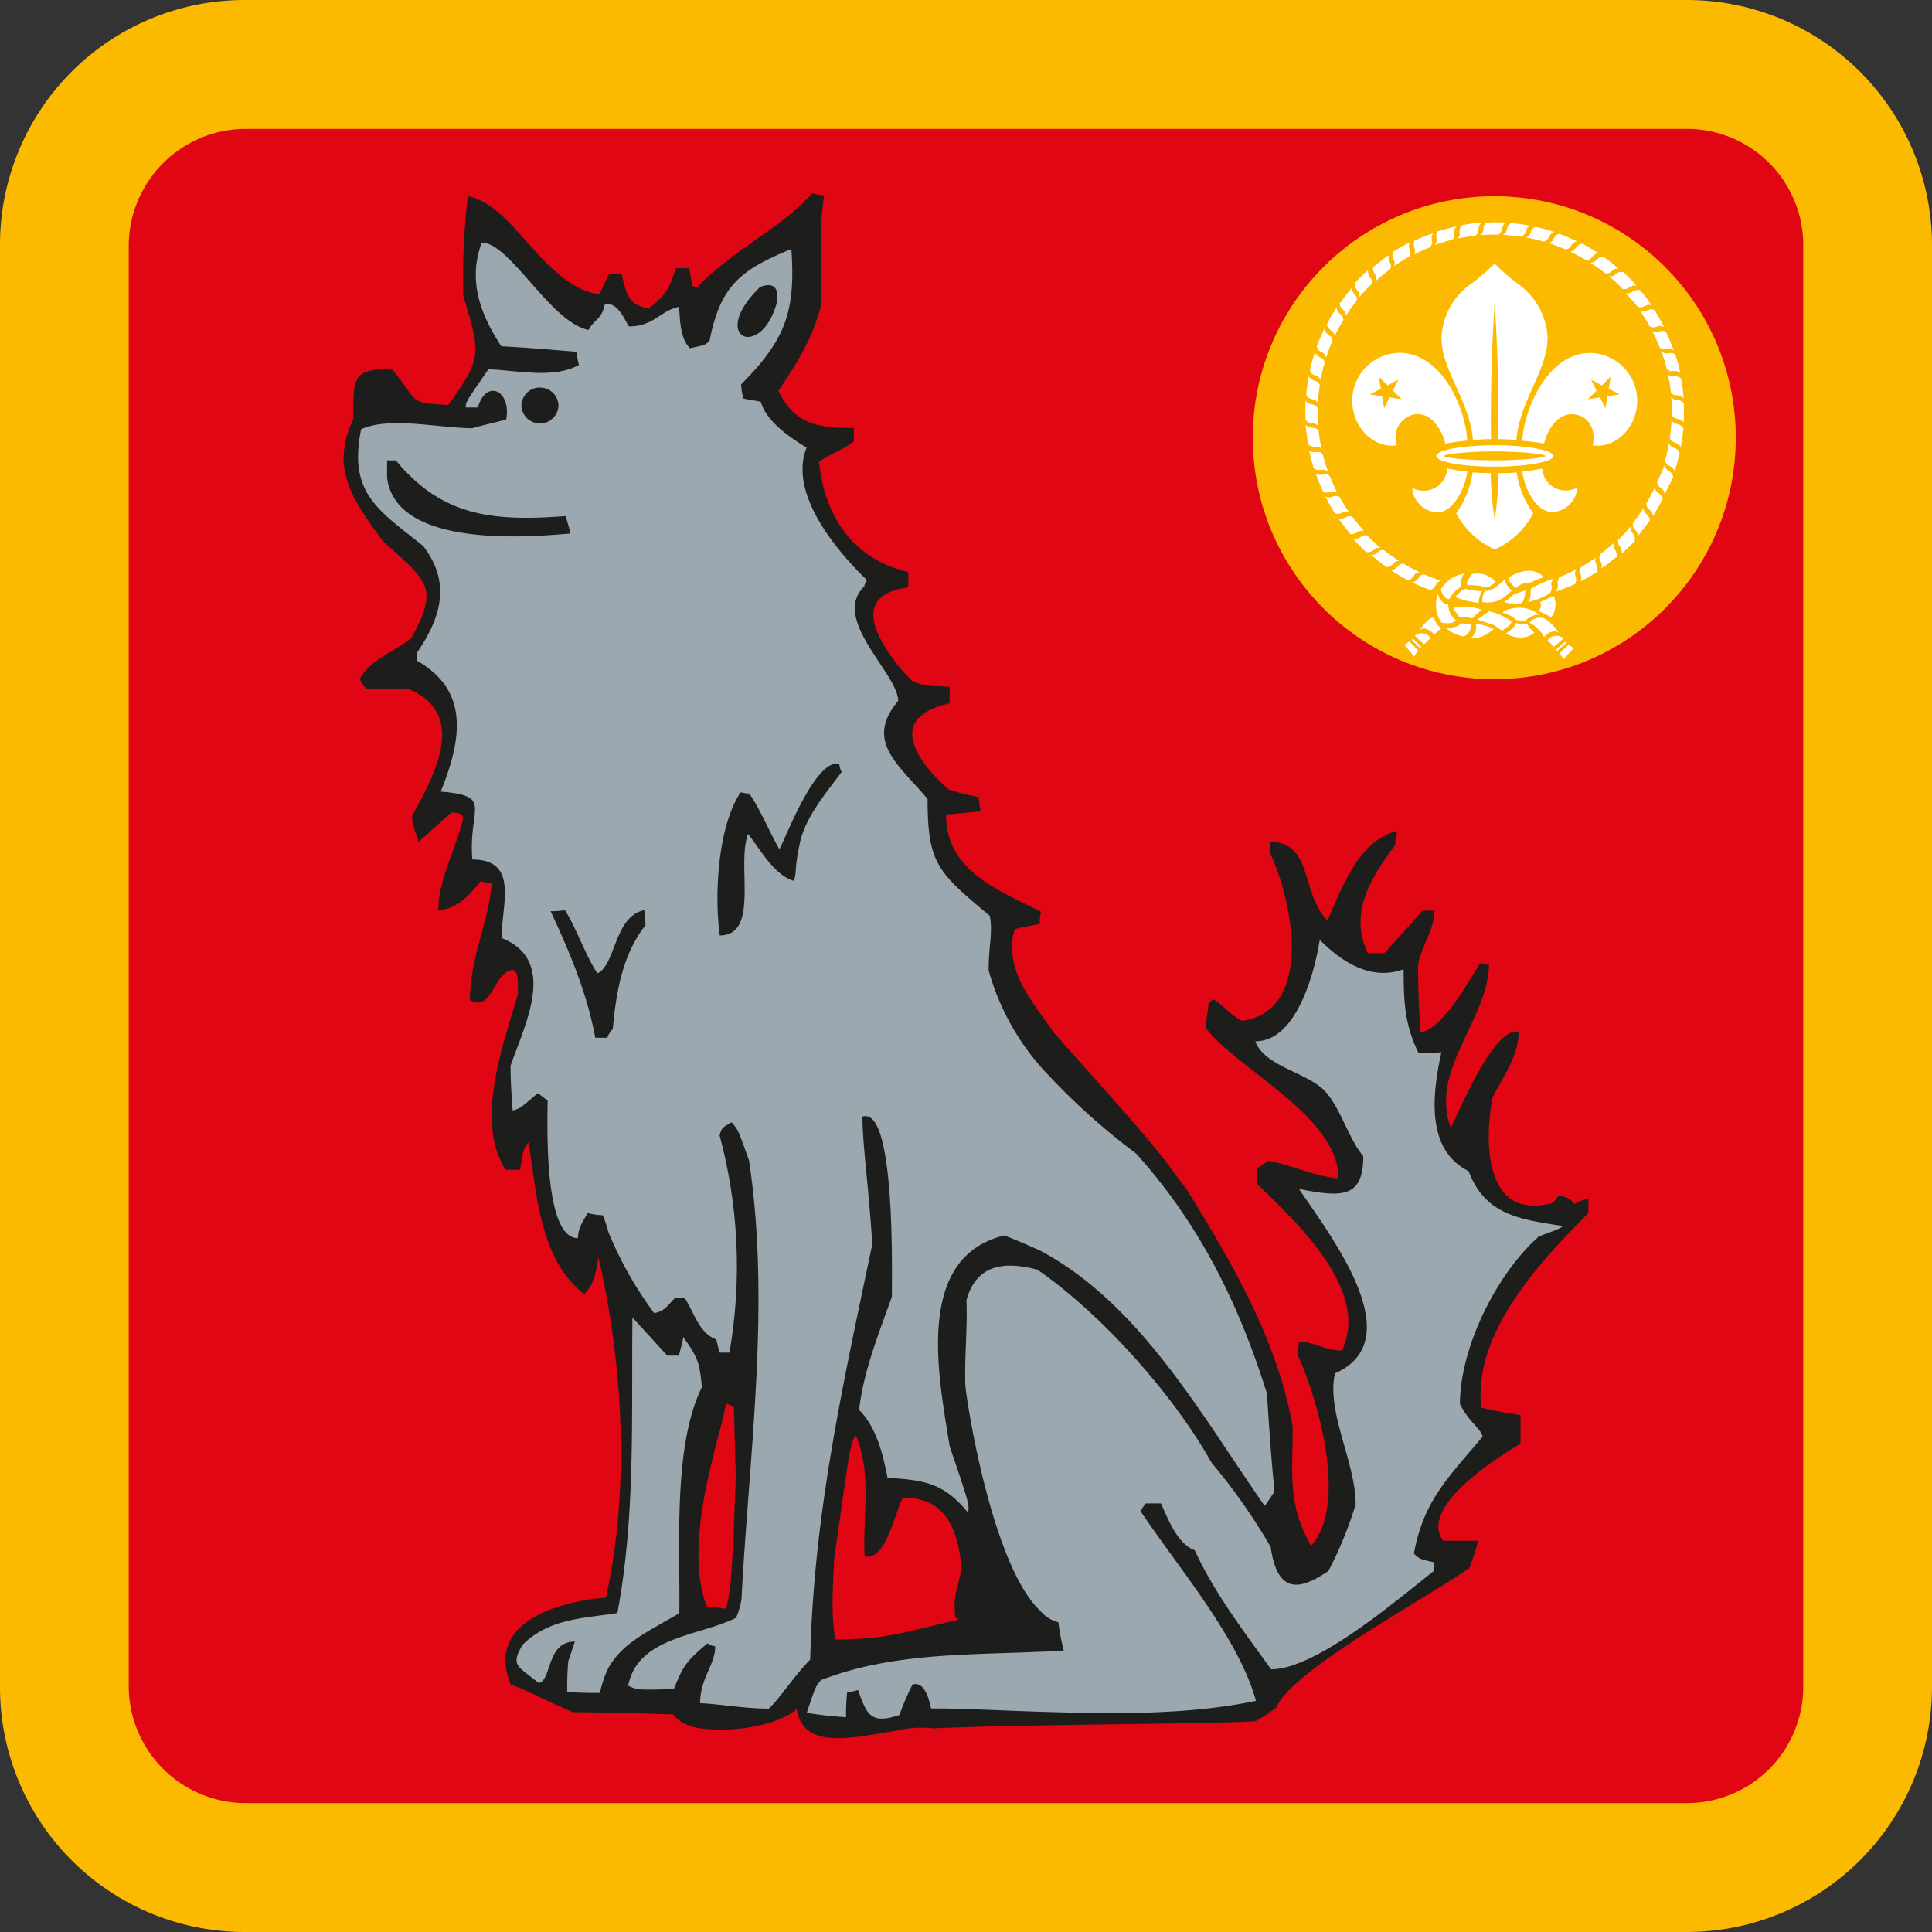 <svg id="Capa_1" data-name="Capa 1" xmlns="http://www.w3.org/2000/svg" viewBox="0 0 256 256"><rect x="0" y="0" width="256" height="256" fill="#333333" stroke="none"/><defs><style>.cls-1{fill:#e10613;}.cls-2{fill:#fbb900;}.cls-3{fill:#1d1d1b;}.cls-4{fill:#9ca8b0;}.cls-5{fill:#fff;}</style></defs><title>progresion</title><rect class="cls-1" x="12" y="12" width="232" height="232"/><path class="cls-2" d="M223.49,256H32.37A32.42,32.42,0,0,1,0,223.6V32.4A32.42,32.42,0,0,1,32.37,0H223.49A32.5,32.5,0,0,1,256,32.4V223.6A32.5,32.5,0,0,1,223.49,256ZM32.37,17.08A15.52,15.52,0,0,0,17.06,32.4V223.6a15.52,15.52,0,0,0,15.31,15.32H223.49a15.41,15.41,0,0,0,15.45-15.32V32.4a15.41,15.41,0,0,0-15.45-15.32Z"/><path class="cls-3" d="M210.49,158.8a7.51,7.51,0,0,0-1.88.73,2.27,2.27,0,0,0-2.17-1,4.66,4.66,0,0,1-.72.86c-9,2.46-9.1-8.1-7.94-14,1.3-2.6,3.46-5.49,3.46-8.67-3.32-.73-7.8,10.41-9,12.72-2.89-7.66,5.05-14.46,5.05-21.69a3.65,3.65,0,0,1-1.15-.14c-1,1.44-5.06,9.11-7.95,9.11-.14-2.75-.29-5.79-.29-8.82.44-2.61,2.17-4.63,2.17-7.24h-1.59c-1.73,2-3.32,3.76-5.06,5.64h-2.16c-2.6-5.2.43-10.12,3.61-14.31a8.08,8.08,0,0,1,.29-1.88c-5.06,1.15-7.37,7.52-9.25,11.86-3.61-3.62-1.88-10.42-7.65-10.42V113c3,6.22,5.92,20.82-3.62,22.27-1.44-.58-2.6-2.17-3.9-2.89-.29.29-.43.43-.57.43-.15,1.16-.29,2.32-.44,3.33,4.05,5.49,17.63,11.71,17.63,20-3.33-.29-6.07-1.74-9.25-2.32-.58.29-1,.73-1.59,1v2c5.06,4.92,15.17,14.17,11.27,22.13-2.31,0-3.61-1.16-5.63-1.16a8,8,0,0,0-.15,1.88c2.6,5.79,6.65,19.52,1.73,25.17-3.17-5.5-2.45-9.55-2.45-15.77-2-11.42-8-21.69-14-31.38-4.48-6.08-4.48-6.08-17.63-20.83-2.74-4-6.79-8.39-5.2-13.74,1-.29,2.17-.43,3.32-.72a5.72,5.72,0,0,1,.15-1.59c-5.92-3-12.57-5.5-12.57-12.87l4.62-.44a7.49,7.49,0,0,1-.29-1.88,34.07,34.07,0,0,1-4-1c-4.19-3.76-8.38-9.54.14-11.42V91c-3.46-.15-3.46-.15-4.91-.73a26.82,26.82,0,0,1-2-2.17c-3-3.9-5.35-8.53,0-10,.43-.14.87-.14,1.44-.28v-2c-.43-.14-1-.29-1.44-.43-6.21-2-9.68-7.23-10.4-14.18,1.3-1,3.47-1.73,4.62-2.74V56.7c-4.77,0-7.8-.43-10-4.92,2.6-3.9,4.48-6.79,5.64-11.28,0-11.71,0-11.71.43-14.61a7.74,7.74,0,0,1-1.59-.28c-3.61,4.05-8.52,6.5-12.57,10A23.27,23.27,0,0,0,92.46,38a1.11,1.11,0,0,1-.72-.14c-.14-.72-.29-1.59-.43-2.32H89.57c-1,2.9-1.3,3.48-3.61,5.36-2.74-.58-2.89-1.74-3.61-4.63H80.76a22.76,22.76,0,0,0-1.3,2.75C72,37.9,68.19,27.2,62,26A88.41,88.41,0,0,0,61.4,39.2c2.32,7.81,2.46,8.24-2,14.46-5.63-.29-3.75-.43-7.51-4.77-5.35,0-5.06,1.3-5.06,6.65a12,12,0,0,0-1.3,5.06V61c.15,3.76,2.46,6.94,5.2,10.7,5.93,5.35,7.52,6.08,3.76,12.87C52.3,86.35,49,87.36,47.68,90a6.61,6.61,0,0,0,.87,1.31h5.63c7.8,3.32,3.47,11.28.43,16.77,0,1.3.29,1.59.87,3.47l4.33-3.9c1.3.14,1.3.14,1.59.72-1,4.19-3.32,8.1-3.32,12.29,2.75-.43,3.76-1.73,5.64-3.9a5.27,5.27,0,0,0,1.44.29c-.43,5.35-2.89,9.69-2.89,15.47,3,1.74,3.18-4,5.78-4,.58.58.58.58.58,3.19C66.75,138.27,62.85,148.54,67,155h1.88c.43-1.58.14-2.45,1.15-3.61,1.16,7.09,1.45,15.33,7.37,20.11,1.3-1.31,1.59-2.9,1.88-4.93,3.32,14.18,4.19,30.95,1,45.13-5.64.43-16.18,3-12.57,11.57,2,.58,3.18,1.44,8.23,3.61,4.34,0,8.82.15,13.29.29,1,1.45,3.18,2,5.78,2,4,.14,8.82-1,10.55-2.75.87,5.64,7.66,3.76,13.29,2.89a13.62,13.62,0,0,1,4.77-.29c12.28-.58,40.59-.58,42.9-1,.72-.43,1.74-1.16,2.6-1.74,1.88-4.91,20.08-14.6,25.57-18.51a25.42,25.42,0,0,0,1.16-3.61h-4.63c-3.32-4.49,7.37-11.14,10.26-12.87v-3.77c-1.73-.28-3.47-.57-5.2-1-1.15-9.83,7.8-19.38,14.16-25.74ZM96.22,213.18,95.06,213l-1.44-.15c-2.31-6.5-.43-14.89,1.44-22.12.44-1.59.87-3.33,1.16-4.78a7.19,7.19,0,0,0,1,.44c.14,3,.14,6.07.29,9C96.94,209.71,96.94,209.71,96.22,213.18Zm30.34,1.16c.14,0,.28.15.43.29-2.6.58-5.35,1.3-8.09,1.88a39.54,39.54,0,0,1-8.23.72c-.58-3.47-.29-6.93-.15-10.55,2.17-15.48,2.17-15.48,2.89-16.49,2.17,5.35.87,10.27,1.16,16.05,2.31.44,3.32-3.32,4.33-5.93a13.38,13.38,0,0,1,.72-1.88c5.92,0,7.37,4.49,7.8,9.55C126.41,211.88,126.41,211.88,126.56,214.34Z"/><path class="cls-4" d="M93,183.82c-.29-3.32-.58-4-2.46-6.65-.14.87-.43,1.74-.57,2.46H88.42l-4.62-5.06c-.15,13.16.43,26.32-2,39.19-.43,0-.72.15-1.15.15-4.19.57-8.24.86-11.42,4.05-1.58,2.74-.72,2.74,2.17,5.06,1.74-.43,1-5.5,4.77-5.5l-.87,2.61a40.42,40.42,0,0,0-.14,4.05c1.44.14,2.89.14,4.33.14A14.34,14.34,0,0,1,80.62,221c1.88-3.33,5.2-4.78,9.39-7.24C90.15,204.94,89.14,191.63,93,183.82Z"/><path class="cls-4" d="M115.58,164.88c-.44-7.38-1.3-13.16-1.3-16.92,4.33-1.45,3.9,20,3.9,23.86-1.74,4.92-3.76,9.83-4.34,15,2.31,2.32,3.18,5.94,3.76,9,4.91.29,7.51.72,10.69,4.63.14-1.16.14-1.16-2.46-8.83-1.44-9.11-4.76-25,7.23-27.91,1.59.58,3.17,1.3,4.76,2,13.29,7.08,21.38,21.83,29.76,33.84.44-.58.87-1.3,1.3-1.88-.43-4.34-.72-8.53-1-13-3.75-12-9-22.56-17.33-31.81a89.14,89.14,0,0,1-12.72-11.58A32.8,32.8,0,0,1,131,128.58c0-3.33.58-5.06.15-7.23-6.94-5.79-8.24-6.95-8.24-15.48-3.9-4.63-8.37-7.66-3.9-13,0-3.62-9-10.85-4.47-15.19,0-.58.28-.14.28-.87-3.9-3.76-10.4-11.42-7.94-17.5-2.17-1.3-5.35-3.47-6.07-6.07-.58-.15-1.73-.29-2.31-.44a8.65,8.65,0,0,1-.29-1.88c5.92-5.93,7.22-9.69,6.65-17.93-6.65,2.75-9.39,4.77-10.84,12.15-.58.58-.58.58-2.6,1-1.3-1.3-1.3-3.61-1.44-5.49-2.6.57-3.33,2.6-6.65,2.6-.72-1.16-1.3-2.75-2.74-3h-.44c-.43,2.17-1.3,1.88-2.16,3.47-5.06-1-10.4-11.57-14.16-11.57-1.88,5.07-.14,9.55,2.6,13.74,3.18.15,6.5.44,10,.73a7,7,0,0,0,.29,1.73c-3.33,1.88-8.24.72-12,.58-3,4.34-3,4.34-3,5.06h1.59c1.16-3.9,4.48-2.17,3.76,1.59-1.59.44-3,.73-4.48,1.16-4.33,0-11-1.59-14.74.14-1.73,8.54,2.32,10.71,8.24,15.48,3.75,4.92,2.31,9.54-.87,14.17v1c7.08,4,5.92,10.56,3.18,17.36,7.08.58,3.61,2.17,4.19,9,6.36,0,3.76,6.36,3.9,10.41,7.51,3,3,11.57,1.16,16.92,0,2,.14,4.05.28,5.93,1-.29,1-.29,3.33-2.31.43.29.72.57,1.3,1,0,2.89-.58,18.22,4,18.22.15-1.3.15-1.3,1.3-3.33a8.26,8.26,0,0,0,2,.29,13.51,13.51,0,0,1,.73,2.17A50,50,0,0,0,86.68,174c1.45-.29,1.74-1,2.75-2h1.3c1.3,2,1.88,4.62,4.19,5.49.14.58.29,1.3.43,1.74h1.3a66.63,66.63,0,0,0-1.3-28.78c.29-1,.29-1,1.59-1.74.87,1,.87,1,2.31,5.06,2.89,19.09,0,38.91-1,58.15a9.63,9.63,0,0,1-.72,2.45c-4.91,2.46-13,2.46-14.3,9,1.3.58,1.3.58,6.06.43,1.3-3.18,1.59-3.61,4.48-6.07.15.29.58.29,1,.43,0,2.46-2,4.19-2,7.52,3,.15,5.78.72,9.1.72,1.3-1.15,3.47-4.48,5.49-6.5C107.78,200.75,111.68,183.54,115.58,164.88Z"/><path class="cls-4" d="M194.6,155.19c-5.78-2.89-4.77-10.41-3.61-15.77a22.69,22.69,0,0,1-3,.15c-1.88-3.76-2-6.94-2-11.14-4.33,1.59-8.23-1-11.12-3.9-.58,3.76-2.89,13.45-8.53,13.45,1.16,3.18,6.36,4.05,8.82,6.22,2.31,2,3.46,6.65,5.48,9,0,5.5-2.74,5.5-8.52,4.34,4.19,6.22,14.88,20,4.77,24.44-1.16,5.21,2.74,11.72,2.74,17.36a50.26,50.26,0,0,1-3.61,8.82c-4,2.75-6.79,2.89-7.65-3.18a77.31,77.31,0,0,0-7.81-11.13c-5.05-9-14.3-19.39-22.68-25.32l-.43-.29c-4.33-1.15-8.09-.72-9.39,4.05.15,3.91-.29,7.67-.14,11.43.57,4.78,4,24.3,10,29.8a4.55,4.55,0,0,0,2.32,1.44,28.15,28.15,0,0,0,.72,3.76c-1,0-2,.14-3,.14-9.82.44-19.93.15-29.18,3.77-.72.86-.72.86-1.88,4.33a50.52,50.52,0,0,0,5.21.58,27.47,27.47,0,0,1,.14-3.32,5.27,5.27,0,0,0,1.44-.29c1.16,3.18,1.59,4.62,5.49,3.32a32.68,32.68,0,0,1,1.74-4.05c1.59-.43,2.16,1.88,2.45,3.18,4.63,0,9.54.29,14.59.44,9.68.29,19.51.43,28.46-1.45-2.31-8.39-10.4-17.79-15.31-25.16a12.37,12.37,0,0,1,.72-1h2c1,2.17,2.17,5.35,4.48,6.21,2.6,5.64,6.36,10.56,10.12,15.77,5.92,0,16.46-9,21.52-13V207c-1.88-.43-1.88-.43-2.6-1.15,1.3-7.09,4.62-10.13,9.1-15.48-.14-1-1.88-2-3-4.34,0-7.37,4.76-17.06,10.25-22,0-.29,3.33-1.16,3.33-1.59C201,161.55,196.76,160.83,194.6,155.19Z"/><path class="cls-3" d="M102.86,40.36c-2.16,7.37-9,4.34-2.16-2.32,2.16-.86,2.6.58,2.16,2.32m-31.34,11A2.43,2.43,0,0,1,74,53.81a2.46,2.46,0,0,1-4.91,0,2.44,2.44,0,0,1,2.46-2.46m40,50.91c-2.16,2.89-4.62,5.78-5.49,9.11-.86,3.9-.43,3.9-.86,5.35-2.6-.72-4.48-4.19-6.07-6.22-1.59,4,1.59,13.45-3.76,13.45-.72-5.35-.29-14.32,2.75-18.94.43,0,.58.14,1.15.14,1.3,1.74,2.89,5.5,4,7.38.72-1.16,4.77-12.15,7.94-11.28a2.81,2.81,0,0,0,.29,1M51.29,63.35V61h1.16c6.21,7.52,13,8.1,22.53,7.38.15.72.44,1.44.58,2.31-6.36.58-23.11,1.74-24.27-7.38m34.24,59.3c-3,3.76-3.9,8.82-4.33,13.74a3.19,3.19,0,0,0-.73,1.16H78.88c-1.15-6.08-3.32-11.14-5.92-16.78a8.51,8.51,0,0,0,1.88-.14c1.44,2.16,2.89,6.36,4.33,8.38,2.46-1.15,2.17-7.52,6.21-8.38,0,.72.15,1.3.15,2"/><circle class="cls-2" cx="198" cy="58" r="32"/><path class="cls-5" d="M200,76.48c-.41.45.89,1.45.89,1.45Zm-3.66,4.33a6.11,6.11,0,0,0-3.78-.25l.24.41.61.85.71-.07a2.57,2.57,0,0,1,.94.21,9,9,0,0,1,1.28-1.16m3.88-51.24a1.22,1.22,0,0,0-.33.27,2.21,2.21,0,0,0-.21.5,1.38,1.38,0,0,1-.17.48,1.34,1.34,0,0,1-.36.31c.81.05,1.61.13,2.41.25h0a1.46,1.46,0,0,0,.38-.27,1.33,1.33,0,0,0,.21-.47,3,3,0,0,1,.25-.47,1.78,1.78,0,0,1,.36-.25h0c-.83-.16-1.67-.27-2.52-.35Zm3.25.5a1.43,1.43,0,0,0-.37.23,2.59,2.59,0,0,0-.26.46,1.53,1.53,0,0,1-.23.46,2,2,0,0,1-.39.26,22.93,22.93,0,0,1,2.35.55l0,0a1.47,1.47,0,0,0,.41-.22,1.41,1.41,0,0,0,.27-.43,2.29,2.29,0,0,1,.32-.43,1.54,1.54,0,0,1,.38-.2h0a22.1,22.1,0,0,0-2.45-.67Zm3.15.92a1.38,1.38,0,0,0-.39.18,1.7,1.7,0,0,0-.33.42,1.37,1.37,0,0,1-.29.42,1.65,1.65,0,0,1-.42.21,22.59,22.59,0,0,1,2.25.85h0a1.74,1.74,0,0,0,.45-.17,1.48,1.48,0,0,0,.32-.39,2,2,0,0,1,.37-.39A1.17,1.17,0,0,1,209,32h0c-.75-.37-1.54-.7-2.34-1Zm3,1.32a1.23,1.23,0,0,0-.41.13,2.22,2.22,0,0,0-.38.37,1.24,1.24,0,0,1-.34.38,1.42,1.42,0,0,1-.45.16,21.78,21.78,0,0,1,2.13,1.14v0a1.82,1.82,0,0,0,.46-.11A1.57,1.57,0,0,0,211,34a2.25,2.25,0,0,1,.41-.34,2.07,2.07,0,0,1,.42-.08h0a24.15,24.15,0,0,0-2.19-1.29Zm2.81,1.7a1.48,1.48,0,0,0-.42.07,2.29,2.29,0,0,0-.43.32,1.41,1.41,0,0,1-.39.34,1.79,1.79,0,0,1-.46.09,20.66,20.66,0,0,1,2,1.41v0a1.48,1.48,0,0,0,.47-.05,1.25,1.25,0,0,0,.42-.3,2.07,2.07,0,0,1,.45-.27,1.26,1.26,0,0,1,.43,0h0c-.64-.54-1.3-1.07-2-1.56ZM215,36.06a1.54,1.54,0,0,0-.43,0,3,3,0,0,0-.47.25,1.19,1.19,0,0,1-.42.28,1.3,1.3,0,0,1-.48,0A21.16,21.16,0,0,1,215,38.29v0a1.29,1.29,0,0,0,.48,0,1.18,1.18,0,0,0,.45-.25,2.13,2.13,0,0,1,.49-.21,1.55,1.55,0,0,1,.43,0h0c-.57-.63-1.16-1.23-1.79-1.81Zm2.27,2.37a1.26,1.26,0,0,0-.43,0,1.94,1.94,0,0,0-.5.2,1.39,1.39,0,0,1-.46.22,1.83,1.83,0,0,1-.47,0h0A23.06,23.06,0,0,1,217,40.65v0a1.84,1.84,0,0,0,.47.07,1.4,1.4,0,0,0,.48-.18,2.21,2.21,0,0,1,.5-.15,1.56,1.56,0,0,1,.42.08h0a24.91,24.91,0,0,0-1.53-2Zm1.94,2.65a1.29,1.29,0,0,0-.42-.1,2.33,2.33,0,0,0-.52.13,1.36,1.36,0,0,1-.49.17,1.52,1.52,0,0,1-.46-.1c.46.67.89,1.36,1.28,2.07v0a1.67,1.67,0,0,0,.45.13,1.25,1.25,0,0,0,.5-.11,1.89,1.89,0,0,1,.53-.08,1.23,1.23,0,0,1,.41.13h0c-.38-.76-.8-1.49-1.25-2.21ZM220.8,44a1.38,1.38,0,0,0-.4-.15,1.88,1.88,0,0,0-.53.06,1.71,1.71,0,0,1-.5.1,1.42,1.42,0,0,1-.45-.16,19.93,19.93,0,0,1,1,2.21v0a1.49,1.49,0,0,0,.43.19,1.2,1.2,0,0,0,.5,0,2.44,2.44,0,0,1,.54,0,1.76,1.76,0,0,1,.39.19h0a25.35,25.35,0,0,0-1-2.36ZM222,47a1.38,1.38,0,0,0-.38-.2,2.44,2.44,0,0,0-.54,0,1.39,1.39,0,0,1-.5,0,1.65,1.65,0,0,1-.42-.21,23.59,23.59,0,0,1,.7,2.31v0a2.06,2.06,0,0,0,.4.25,1.41,1.41,0,0,0,.5,0,2.33,2.33,0,0,1,.53.06,1.11,1.11,0,0,1,.36.23h0A23.44,23.44,0,0,0,222,47Zm.78,3.19a1.4,1.4,0,0,0-.35-.25,2.34,2.34,0,0,0-.53-.08,1.2,1.2,0,0,1-.5,0,1.62,1.62,0,0,1-.39-.25A24.08,24.08,0,0,1,221.4,52v0a1.43,1.43,0,0,0,.35.3,1.22,1.22,0,0,0,.5.08,3,3,0,0,1,.52.13,1.75,1.75,0,0,1,.33.28h0c-.07-.85-.17-1.69-.32-2.52Zm.35,3.26a1.42,1.42,0,0,0-.31-.29,2.38,2.38,0,0,0-.52-.15,1.24,1.24,0,0,1-.5-.1,1.47,1.47,0,0,1-.35-.31h0c.06.8.09,1.61.08,2.41v0a1.32,1.32,0,0,0,.32.35,1.34,1.34,0,0,0,.48.15,2,2,0,0,1,.5.19,1.26,1.26,0,0,1,.29.32h0c0-.84,0-1.69,0-2.54Zm-.08,3.28a1.4,1.4,0,0,0-.27-.33,2.41,2.41,0,0,0-.5-.21,1.15,1.15,0,0,1-.48-.17,1.52,1.52,0,0,1-.32-.35,21.42,21.42,0,0,1-.23,2.4v0a1.46,1.46,0,0,0,.27.38,1.56,1.56,0,0,0,.47.22,1.94,1.94,0,0,1,.47.25,1.48,1.48,0,0,1,.25.35h0c.15-.83.27-1.67.35-2.51Zm-.5,3.25a1.65,1.65,0,0,0-.22-.36,2.2,2.2,0,0,0-.47-.27,1.47,1.47,0,0,1-.45-.23,1.28,1.28,0,0,1-.25-.4c-.15.8-.33,1.59-.55,2.36v0a1.47,1.47,0,0,0,.22.41,1.41,1.41,0,0,0,.43.27,2.36,2.36,0,0,1,.44.32,1.5,1.5,0,0,1,.19.38h0a22.72,22.72,0,0,0,.67-2.45Zm-.85,3.18a2,2,0,0,0-.16-.4,1.9,1.9,0,0,0-.39-.36,1.38,1.38,0,0,1-.4-.32,1.57,1.57,0,0,1-.18-.44c-.3.75-.64,1.48-1,2.2v0a1.69,1.69,0,0,0,.14.45,1.16,1.16,0,0,0,.37.36,3.33,3.33,0,0,1,.36.39,1.44,1.44,0,0,1,.11.42h0c.42-.74.8-1.49,1.15-2.27Zm-1.39,3a1.28,1.28,0,0,0-.13-.42,2.65,2.65,0,0,0-.37-.38,1.12,1.12,0,0,1-.38-.34,1.21,1.21,0,0,1-.15-.44c-.35.72-.73,1.44-1.15,2.13l0,0a1.82,1.82,0,0,0,.11.46,1.4,1.4,0,0,0,.35.38,2.74,2.74,0,0,1,.34.41,2.07,2.07,0,0,1,.08.42h0c.47-.71.89-1.44,1.29-2.19ZM218.6,69a1.2,1.2,0,0,0-.07-.42,2.29,2.29,0,0,0-.32-.43,1.37,1.37,0,0,1-.33-.39,1.18,1.18,0,0,1-.09-.46c-.44.68-.91,1.33-1.41,2h0a1.47,1.47,0,0,0,0,.47,1.25,1.25,0,0,0,.3.42,2.35,2.35,0,0,1,.28.46,1.49,1.49,0,0,1,0,.42h0a23.75,23.75,0,0,0,1.56-2Zm-2,2.56a1.55,1.55,0,0,0,0-.43,2.37,2.37,0,0,0-.25-.47,1.34,1.34,0,0,1-.28-.42,1.89,1.89,0,0,1,0-.47c-.52.61-1.07,1.2-1.65,1.76h0a1.48,1.48,0,0,0,0,.47,1.11,1.11,0,0,0,.25.45,3,3,0,0,1,.21.49,1.55,1.55,0,0,1,0,.43h0a25.33,25.33,0,0,0,1.81-1.78Zm-2.37,2.27a2.09,2.09,0,0,0,0-.43,3.07,3.07,0,0,0-.2-.5,1.22,1.22,0,0,1-.22-.46,1.3,1.3,0,0,1,0-.48A22.81,22.81,0,0,1,212,73.46h0a1.44,1.44,0,0,0-.08.46,1.33,1.33,0,0,0,.18.48,2.21,2.21,0,0,1,.15.5,1.26,1.26,0,0,1-.08.43h0c.7-.48,1.37-1,2-1.53Zm-2.65,1.94a1.5,1.5,0,0,0,.09-.42,2.33,2.33,0,0,0-.13-.52,1.36,1.36,0,0,1-.16-.48,1.86,1.86,0,0,1,.09-.47c-.66.46-1.35.89-2,1.28h0a1.37,1.37,0,0,0-.13.45,1.25,1.25,0,0,0,.11.5,1.89,1.89,0,0,1,.08.53,1.34,1.34,0,0,1-.13.4h0a21.94,21.94,0,0,0,2.21-1.25Zm-2.88,1.58a1.56,1.56,0,0,0,.15-.41,2.39,2.39,0,0,0-.06-.53,1.24,1.24,0,0,1-.1-.5,2,2,0,0,1,.15-.45,20.65,20.65,0,0,1-2.2,1h0a1.9,1.9,0,0,0-.21.43,1.31,1.31,0,0,0,0,.52,1.88,1.88,0,0,1-.06.53,3.29,3.29,0,0,1-.16.44c.79-.28,1.72-.65,2.5-1Zm-3.25,1.16a2.81,2.81,0,0,0,.1-.31,2.12,2.12,0,0,0,.07-.45c0-.14-.12-.25-.07-.46a3.16,3.16,0,0,1,.29-.62,19.64,19.64,0,0,0-2.59,1.08l-.33.16a1.45,1.45,0,0,0-.11.5c0,.16,0,.39,0,.55a1.84,1.84,0,0,1-.32.81,9,9,0,0,0,2.59-1Zm-15.94-.34a1.38,1.38,0,0,0,.39-.18,2.36,2.36,0,0,0,.33-.42,1.18,1.18,0,0,1,.29-.42,1.5,1.5,0,0,1,.42-.21,21.69,21.69,0,0,1-2.25-.85l0,0a1.72,1.72,0,0,0-.45.16,1.38,1.38,0,0,0-.32.4,2.72,2.72,0,0,1-.39.37,1.42,1.42,0,0,1-.41.14h0c.75.37,1.54.7,2.34,1Zm-3-1.32a1.23,1.23,0,0,0,.41-.13,2.22,2.22,0,0,0,.38-.37,1.24,1.24,0,0,1,.34-.38,1.7,1.7,0,0,1,.45-.15c-.73-.35-1.44-.73-2.13-1.15v0a2.37,2.37,0,0,0-.46.11,1.37,1.37,0,0,0-.37.35,2.72,2.72,0,0,1-.42.34,1.16,1.16,0,0,1-.42.08h0a24.15,24.15,0,0,0,2.19,1.29Zm-2.81-1.71a1.2,1.2,0,0,0,.42-.07,2.29,2.29,0,0,0,.43-.32,1.23,1.23,0,0,1,.39-.33,1.46,1.46,0,0,1,.46-.1,20.66,20.66,0,0,1-2-1.41v0a1.47,1.47,0,0,0-.47,0,1.39,1.39,0,0,0-.41.31,2.6,2.6,0,0,1-.45.28,1.56,1.56,0,0,1-.43,0h0a23.3,23.3,0,0,0,2,1.56Zm-2.56-2a1.55,1.55,0,0,0,.43,0,3.1,3.1,0,0,0,.47-.26,1.17,1.17,0,0,1,.42-.27,1.94,1.94,0,0,1,.48,0,21.33,21.33,0,0,1-1.77-1.66v0a1.47,1.47,0,0,0-.47,0,1.31,1.31,0,0,0-.45.24,2.45,2.45,0,0,1-.5.22,1.53,1.53,0,0,1-.43,0h0a23.4,23.4,0,0,0,1.78,1.81Zm-2.27-2.38a1.57,1.57,0,0,0,.43,0,2.75,2.75,0,0,0,.5-.2,1.39,1.39,0,0,1,.46-.22,1.23,1.23,0,0,1,.47,0c-.54-.6-1.05-1.22-1.53-1.87v0a1.43,1.43,0,0,0-.46-.07,1.17,1.17,0,0,0-.48.18,4.44,4.44,0,0,1-.52.15,1.58,1.58,0,0,1-.42-.09h0c.48.7,1,1.38,1.53,2ZM176.89,68a1.45,1.45,0,0,0,.41.1,2.21,2.21,0,0,0,.52-.14,1.41,1.41,0,0,1,.49-.16,1.46,1.46,0,0,1,.46.1c-.46-.67-.88-1.35-1.27-2.06v0a1.67,1.67,0,0,0-.45-.13,1.45,1.45,0,0,0-.5.11,1.89,1.89,0,0,1-.53.08,1.23,1.23,0,0,1-.41-.13h0c.38.75.8,1.5,1.25,2.21Zm-1.58-2.88a1.38,1.38,0,0,0,.4.15,2.33,2.33,0,0,0,.53-.06,1.24,1.24,0,0,1,.5-.1,1.7,1.7,0,0,1,.45.15,21.8,21.8,0,0,1-1-2.2v0a.92.92,0,0,0-.93-.15,2.36,2.36,0,0,1-.53,0,1.38,1.38,0,0,1-.39-.18h0a25.09,25.09,0,0,0,.95,2.35Zm-1.19-3.06a1.16,1.16,0,0,0,.38.2,2.35,2.35,0,0,0,.53,0,1.42,1.42,0,0,1,.5,0,1.56,1.56,0,0,1,.43.21,23.59,23.59,0,0,1-.7-2.31v0a2.06,2.06,0,0,0-.4-.25,1.41,1.41,0,0,0-.5,0,3.29,3.29,0,0,1-.54,0,1.45,1.45,0,0,1-.35-.24h0q.25,1.24.63,2.46Zm-.78-3.19a1.61,1.61,0,0,0,.35.25,2.43,2.43,0,0,0,.53.08,1.2,1.2,0,0,1,.5,0,1.44,1.44,0,0,1,.39.25,24.08,24.08,0,0,1-.39-2.38v0a1.48,1.48,0,0,0-.36-.3,1.43,1.43,0,0,0-.5-.09,2.31,2.31,0,0,1-.52-.12,1.75,1.75,0,0,1-.33-.28h0c.06.84.17,1.68.31,2.52ZM173,55.64a1.77,1.77,0,0,0,.31.3,3.07,3.07,0,0,0,.52.14,1.44,1.44,0,0,1,.5.1,1.73,1.73,0,0,1,.35.31c-.06-.8-.09-1.61-.08-2.41v0a1.56,1.56,0,0,0-.33-.35,1.34,1.34,0,0,0-.49-.15,3,3,0,0,1-.5-.19,1.7,1.7,0,0,1-.27-.33h0c-.05.85-.05,1.7,0,2.54Zm.07-3.28a1.44,1.44,0,0,0,.28.33,2,2,0,0,0,.5.21,1.45,1.45,0,0,1,.48.17,1.73,1.73,0,0,1,.31.35,21.7,21.7,0,0,1,.25-2.4v0a1.78,1.78,0,0,0-.28-.38,1.37,1.37,0,0,0-.46-.21,2.34,2.34,0,0,1-.47-.25,1.23,1.23,0,0,1-.25-.36h0a23.5,23.5,0,0,0-.35,2.52Zm.5-3.25a1.43,1.43,0,0,0,.23.37,2.64,2.64,0,0,0,.46.27,1.53,1.53,0,0,1,.46.23,2,2,0,0,1,.26.39,23.56,23.56,0,0,1,.55-2.35v0a1.47,1.47,0,0,0-.22-.41,1.37,1.37,0,0,0-.44-.28,2.61,2.61,0,0,1-.43-.31,1.41,1.41,0,0,1-.19-.39h0a23.42,23.42,0,0,0-.68,2.45Zm.92-3.15a1.38,1.38,0,0,0,.18.39,2.18,2.18,0,0,0,.42.33,1.22,1.22,0,0,1,.42.29,1.5,1.5,0,0,1,.21.42,21.69,21.69,0,0,1,.85-2.25v0a2.2,2.2,0,0,0-.17-.45,1.33,1.33,0,0,0-.38-.33,2.4,2.4,0,0,1-.4-.38,1.53,1.53,0,0,1-.14-.41h0c-.37.77-.71,1.55-1,2.34Zm1.32-3a1.51,1.51,0,0,0,.13.41,2.28,2.28,0,0,0,.38.38,1.52,1.52,0,0,1,.38.34,1.7,1.7,0,0,1,.15.45A21.78,21.78,0,0,1,178,42.41h0a1.47,1.47,0,0,0-.11-.46,1.4,1.4,0,0,0-.35-.38,2.25,2.25,0,0,1-.34-.41,2.07,2.07,0,0,1-.08-.42h0c-.46.71-.89,1.44-1.28,2.19Zm1.7-2.81a1.48,1.48,0,0,0,.07.42,2.34,2.34,0,0,0,.33.43,1.41,1.41,0,0,1,.34.39,1.79,1.79,0,0,1,.09.46,22.72,22.72,0,0,1,1.42-2h0a1.48,1.48,0,0,0,0-.47,1.37,1.37,0,0,0-.29-.42,1.78,1.78,0,0,1-.28-.45,1.6,1.6,0,0,1,0-.43h0c-.55.64-1.07,1.3-1.56,2Zm2.06-2.56a1.55,1.55,0,0,0,0,.43,2.48,2.48,0,0,0,.27.47,1.32,1.32,0,0,1,.27.42,1.52,1.52,0,0,1,0,.47h0c.52-.61,1.07-1.2,1.65-1.76h0a1.48,1.48,0,0,0,0-.47,1.24,1.24,0,0,0-.25-.45,3.06,3.06,0,0,1-.22-.49,1.56,1.56,0,0,1,0-.43h0a23.4,23.4,0,0,0-1.81,1.78Zm2.37-2.27a1.56,1.56,0,0,0,0,.43,1.94,1.94,0,0,0,.2.5,1.5,1.5,0,0,1,.22.46,1.83,1.83,0,0,1,0,.47,23.06,23.06,0,0,1,1.87-1.53h0a1.5,1.5,0,0,0,.08-.47,1.35,1.35,0,0,0-.18-.47,2.21,2.21,0,0,1-.15-.5,1.56,1.56,0,0,1,.08-.43h0a25.18,25.18,0,0,0-2,1.54Zm2.65-1.94a1.25,1.25,0,0,0-.08.42,2.33,2.33,0,0,0,.13.52,1.36,1.36,0,0,1,.16.48,1.27,1.27,0,0,1-.09.47A24.07,24.07,0,0,1,186.75,34h0a1.78,1.78,0,0,0,.13-.45,1.25,1.25,0,0,0-.11-.5,1.89,1.89,0,0,1-.08-.53,1.51,1.51,0,0,1,.13-.41h0c-.76.38-1.49.8-2.21,1.25Zm2.88-1.57a1.38,1.38,0,0,0-.15.4,2,2,0,0,0,.07.54.93.93,0,0,1-.06,1,22.85,22.85,0,0,1,2.2-1h0a1.49,1.49,0,0,0,.19-.43,1.4,1.4,0,0,0,0-.5,2.37,2.37,0,0,1,0-.53,1.41,1.41,0,0,1,.19-.39h0a21.78,21.78,0,0,0-2.35.95Zm3.06-1.19a1.52,1.52,0,0,0-.2.38,2.35,2.35,0,0,0,0,.53,1.14,1.14,0,0,1,0,.52,1.65,1.65,0,0,1-.21.42,20.66,20.66,0,0,1,2.32-.7h0a1.41,1.41,0,0,0,.25-.4,1.25,1.25,0,0,0,0-.51,2.33,2.33,0,0,1,.06-.53A1.48,1.48,0,0,1,193,30h0a22.6,22.6,0,0,0-2.45.64Zm3.19-.78a1.48,1.48,0,0,0-.25.35,2.33,2.33,0,0,0-.07.53,1.41,1.41,0,0,1,0,.5,1.62,1.62,0,0,1-.25.39,24.08,24.08,0,0,1,2.38-.39h0a2,2,0,0,0,.29-.36,1.43,1.43,0,0,0,.09-.5,2.31,2.31,0,0,1,.12-.52,1.58,1.58,0,0,1,.29-.34h0a24.8,24.8,0,0,0-2.52.32Zm3.27-.36a1.3,1.3,0,0,0-.3.32,2.27,2.27,0,0,0-.14.51,1.44,1.44,0,0,1-.1.5,1.59,1.59,0,0,1-.32.36c.81-.07,1.61-.09,2.42-.08h0a1.72,1.72,0,0,0,.34-.32,1.31,1.31,0,0,0,.15-.5,2.72,2.72,0,0,1,.19-.5,1.22,1.22,0,0,1,.33-.27h0c-.85-.05-1.69-.06-2.53,0ZM190.88,78s.27,1.36,1.15,1.39a4,4,0,0,1,1.4-1.53l.17-.2A2.35,2.35,0,0,1,194,76l-.5.12a4.37,4.37,0,0,0-2.6,2Zm1.62,4.47a1.07,1.07,0,0,0,.42-.28h0a2.55,2.55,0,0,1-1-2.09c-1.13-.13-1.39-1.41-1.39-1.41h0A4.22,4.22,0,0,0,191,82.5h0a3.79,3.79,0,0,0,1.5,0m2.45.22a2.89,2.89,0,0,1-.5,0,2.33,2.33,0,0,1-.9-.18h0c-.25.77-2,.6-2,.6a4.38,4.38,0,0,0,2.37,1.18h0s1-.21,1-1.64Zm.56-.11a1.64,1.64,0,0,1-.59,1.88c1.41.36,3-1.14,3-1.14a5.43,5.43,0,0,0-1.66-.57l-.75-.17,0,0Zm4.67-.33A7.43,7.43,0,0,0,197.28,81l-1.53,1.09,1.85.61c.56.15.71.42,1.41.87,0,0,1.64-.94,1.17-1.32m3.18,1.57a2.8,2.8,0,0,1-1-1.2,3.21,3.21,0,0,1-1.5-.07c.06.47-1.31,1.38-1.31,1.38a3.6,3.6,0,0,0,2.15.54,2.7,2.7,0,0,0,1.6-.64m-2.45-5.92c.71-.58,1.33-.81,1.8-.66a18.58,18.58,0,0,1,1.91-.77,2.66,2.66,0,0,0-2.42-.82,5,5,0,0,0-2.29.93Zm-.52.35s-1.07-.91-.86-1.55c-1.2,1.06-1.69,1.58-2.68,1.58-.25.05,0,0,0,0a1.57,1.57,0,0,0-.25.5,1.65,1.65,0,0,0-.11.45,3.25,3.25,0,0,0,0,.54,4,4,0,0,0,2-.17,4.23,4.23,0,0,0,1.35-.89c.12-.11.45-.36.56-.47M196,79.89s-.12,0,0-.64a3,3,0,0,1,.16-.45,1.57,1.57,0,0,1,.25-.48h0l-.3,0a17.1,17.1,0,0,1-2-.3h0a1.51,1.51,0,0,0-.67.44c-.07.15-.21.19-.3.29l-.29.35h0a9.26,9.26,0,0,0,3.15.77M195,76.1s-.89,1.1-.53,1.48a2.78,2.78,0,0,1,1,0,3.19,3.19,0,0,1,1.11.18l.25.09a2,2,0,0,0,.91-.38l.43-.34A3.06,3.06,0,0,0,195.58,76c-.18,0-.45,0-.58.15Zm-4,7.19a2.57,2.57,0,0,1-1-1.52,2.39,2.39,0,0,0-.37.15l.1-.07a3,3,0,0,0-.78.59c-.18.19-.51.62-.89,1.09h0c.89-.77,2,.55,2,.55v0l.35-.35a6.36,6.36,0,0,1,.57-.46m-2.28,2.1.86-.83a1.45,1.45,0,0,0-2.1-.31Zm-.52.52.15-.18-1.13-1.1-.16.18ZM186.75,85a6,6,0,0,0-.65.47l1.28,1.5.53-.8Zm19.92,1.54.5.81,1.33-1.44a6,6,0,0,0-.63-.5Zm.86-1.33-.17-.17-1.19,1.05.17.17Zm-.35-.61a1.45,1.45,0,0,0-2.12.23l.84.87ZM205,82.15a1.71,1.71,0,0,0-2.33.35A5.26,5.26,0,0,1,204.36,84l.23.39v0s1.18-1.28,2-.47h0c-.36-.48-.68-.91-.86-1.1a5.08,5.08,0,0,0-.75-.64m-5.67-2.44c-.12,0,.81.38,2.3.17v0a1.66,1.66,0,0,0,.25-.34,2.84,2.84,0,0,0,.16-.57,3.18,3.18,0,0,0,.06-.43,1.16,1.16,0,0,1,.07-.37c-.17.08-1.05.38-1.05.38l-.41.09c-.14.1-.25.23-.36.32l-.43.36c-.1.08-.55.36-.61.41m6.23,2.09a2.89,2.89,0,0,0,.36-2.89l-1.81.83a1,1,0,0,1-.21,1.18s1.75.76,1.66.88m-3.5.46s1.22-1.14,2-.78l-.17-.16a4.21,4.21,0,0,0-2.39-.85c-.75,0-2.07.2-2.37.69a4,4,0,0,1,1.85.94c.06.07.36,0,1.09.16"/><path class="cls-5" d="M183.4,54.1l.72-1.45,1.61.25-1.16-1.15.73-1.45-1.44.75-1.16-1.14.27,1.6-1.44.75,1.6.25Zm11,4.29h0a25.25,25.25,0,0,0-2.88.4c-.47-1.84-1.81-4.21-4.11-3.88a3.11,3.11,0,0,0-2.32,4.1c-2.81.39-5.18-1.88-5.75-4.48a6.35,6.35,0,0,1,6.07-7.78c5.75,0,8.84,7.58,9,11.64m18.3-4.28L213,52.5l1.61-.25-1.44-.75.26-1.6-1.16,1.16-1.44-.75.72,1.45-1.15,1.14,1.61-.25Zm-11,4.29c.19-4,3.29-11.63,9-11.63a6.35,6.35,0,0,1,6.07,7.77c-.57,2.59-2.93,4.87-5.75,4.48.48-1.8-.35-3.82-2.32-4.1-2.3-.34-3.64,2-4.11,3.86a29,29,0,0,0-2.89-.37ZM198.07,61c3.71,0,6.7-.35,6.7-.58s-3-.6-6.72-.6-6.72.37-6.72.6,3,.58,6.75.58m0,.84c-4.29,0-7.77-.64-7.77-1.42S193.75,59,198.05,59s7.77.64,7.77,1.42-3.48,1.41-7.77,1.41m6.3.25A3.13,3.13,0,0,0,209,64.6a3.48,3.48,0,0,1-3.29,3.25c-2.42,0-3.83-3.68-4-5.38h0a24.56,24.56,0,0,0,2.71-.39Zm-9.93.39c-.17,1.69-1.59,5.42-4,5.42a3.47,3.47,0,0,1-3.29-3.25,3.13,3.13,0,0,0,4.63-2.56v0a26.63,26.63,0,0,0,2.68.4Zm3.63-27.54a27.42,27.42,0,0,0,3.1,2.69,9.21,9.21,0,0,1,3.91,7.1c0,4.41-3.68,8.28-4.14,13.6a21.32,21.32,0,0,0-2.4-.13c.1-5.4-.11-12.72-.47-18-.37,5.28-.57,12.6-.48,18a21.14,21.14,0,0,0-2.39.13C194.72,53,191,49.13,191,44.72a9.17,9.17,0,0,1,3.91-7.1,26.68,26.68,0,0,0,3.11-2.69m0,37.85A10.74,10.74,0,0,1,192.94,68a12.13,12.13,0,0,0,2.19-5.4c.75.06,1.57.09,2.4.09a43.35,43.35,0,0,0,.52,6.13,42,42,0,0,0,.51-6.13c.84,0,1.65,0,2.41-.09a12.13,12.13,0,0,0,2.19,5.4,10.65,10.65,0,0,1-5.11,4.82"/></svg>